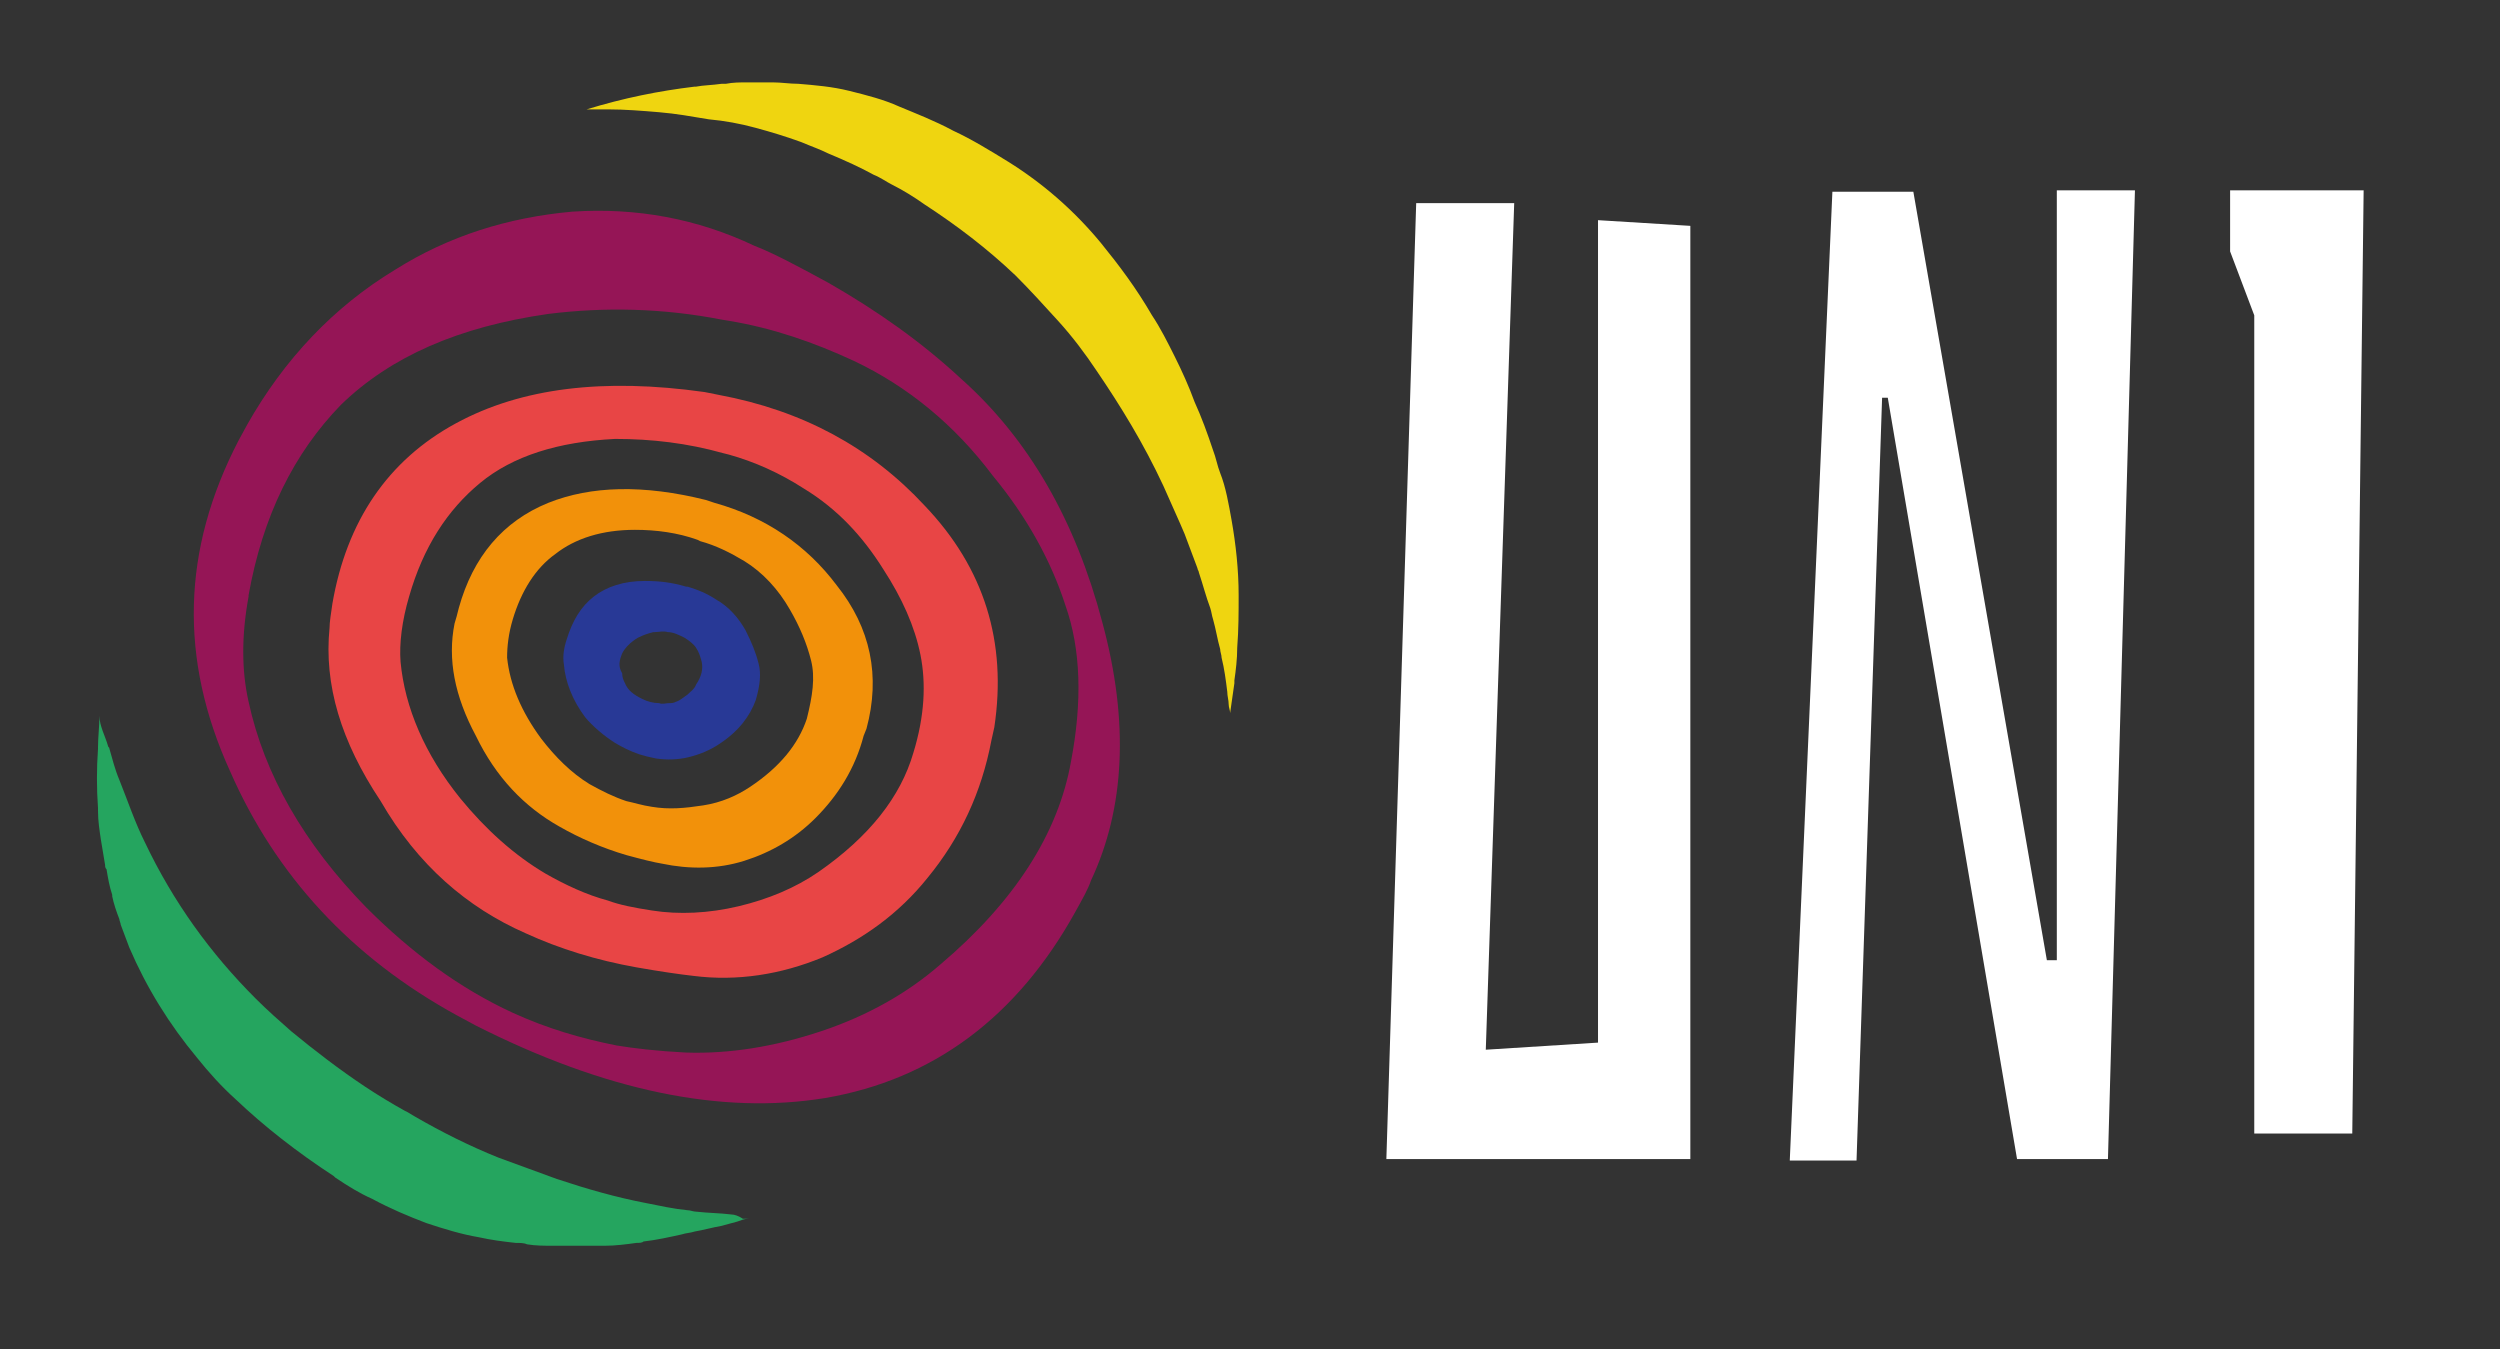 <svg id="logo" xmlns="http://www.w3.org/2000/svg" viewBox="0 0 176 95">
  <rect x="0" y="0" width="176" height="95" fill="#333333" stroke="none"/>
  <path fill="#fff" d="M112.5 73.4V15.5l6.5.4v65.7H97.6l2.1-67.3h6.9l-2 59.6 7.9-.5zM132.9 28h-.4l-1.8 53.7H126l3-68.2h5.7l9.4 54.1h.7V13.4h5.5l-1.9 68.2H142L132.9 28zm25.8-5.8l-1.7-4.5v-4.3h9.4l-.8 66.4h-6.9V22.2z" id="uni"/>
  <g id="colores">
    <path id="violeta" fill="#951556" d="M17.4 29.9l-.6 1.1c-4 7.7-4.2 15.4-.6 23.3 3.2 7.3 8.5 13.1 16 17.2l1.3.7c9.1 4.6 17.3 6.3 24.6 5.1 7.6-1.3 13.5-5.7 17.6-13.1.5-.9.9-1.6 1.1-2.2 2.4-5.1 2.7-11.2.8-18.2-1.9-7.2-5.2-12.9-9.9-17.1-2.8-2.6-5.9-4.8-9.4-6.8-2.2-1.2-3.9-2.1-5.2-2.6-4-1.9-8.3-2.7-12.8-2.4-4.5.4-8.7 1.7-12.5 4.1-4.3 2.6-7.8 6.3-10.4 10.9zm21.2-7.8c4-.5 8.1-.4 12.2.4l.6.1c3 .5 5.9 1.5 8.7 2.8 3.8 1.8 7.1 4.5 9.8 8.1 2.4 2.9 4.1 6 5.1 9.1 1.1 3.1 1.2 6.8.4 11-.9 5.1-4 9.9-9.2 14.3-2.3 2-5.1 3.6-8.4 4.7-3.3 1.1-6.5 1.6-9.5 1.5-2-.1-3.7-.3-4.9-.5-2.5-.5-4.9-1.2-7.3-2.3-3.7-1.7-7.1-4.2-10.3-7.4-4.4-4.5-7.2-9.4-8.3-14.5-.5-2.2-.5-4.7 0-7.4v-.1c1-5.6 3.2-10 6.5-13.4 3.5-3.4 8.3-5.5 14.6-6.4z"/>
    <path id="rojo" fill="#E84545" d="M37 65.7c2.4 1.1 5 1.9 7.8 2.4 1.7.3 3.1.5 4 .6 3.1.4 6.2-.1 9.1-1.3 2.9-1.3 5.4-3.1 7.4-5.6 2.3-2.8 3.8-6 4.5-9.7l.2-.9c.9-6-.7-11.2-4.9-15.6-3.8-4.1-8.6-6.7-14.5-7.8l-1-.2c-7.1-1-12.9-.3-17.5 2.2-4.8 2.6-7.7 6.9-8.7 12.7-.1.7-.2 1.3-.2 1.7-.4 4 .8 8 3.6 12.2 2.6 4.5 6.1 7.5 10.2 9.3zM28.8 42c1-3.5 2.7-6.1 5-8 2.3-1.9 5.5-2.9 9.5-3.1 2.6 0 5.1.3 7.6 1l.4.1c1.8.5 3.6 1.3 5.3 2.4 2.3 1.4 4.1 3.3 5.6 5.7 1.3 2 2.2 4 2.6 6s.3 4.3-.5 6.9c-.9 3.1-3.1 5.9-6.7 8.4-1.6 1.1-3.5 1.9-5.6 2.4-2.1.5-4.2.6-6.1.3-1.3-.2-2.3-.4-3.1-.7-1.5-.4-3-1.1-4.4-1.9-2.2-1.3-4.2-3.1-6-5.3-2.5-3.1-3.9-6.4-4.2-9.6-.1-1.3.1-2.9.6-4.6z"/>
    <path id="naranja" fill="#F2910A" d="M39.4 58.2c1.4.8 3 1.5 4.7 2 1.1.3 1.9.5 2.5.6 1.9.4 3.9.4 5.8-.2s3.6-1.6 5-3c1.6-1.6 2.8-3.5 3.4-5.8l.2-.5c1-3.7.3-7.1-2.1-10.1-2.1-2.8-5-4.8-8.6-5.8l-.6-.2c-4.4-1.1-8.1-1-11.1.2-3.2 1.3-5.3 3.8-6.3 7.4-.1.4-.2.8-.3 1.1-.5 2.5 0 5.1 1.5 7.9 1.4 2.9 3.4 5 5.9 6.4zm-3.3-14.6c.6-2 1.6-3.6 3-4.6 1.4-1.1 3.3-1.7 5.6-1.7 1.5 0 3 .2 4.4.7l.2.1c1.1.3 2.1.8 3.1 1.4 1.3.8 2.4 2 3.2 3.4.7 1.2 1.2 2.4 1.5 3.6s.1 2.5-.3 4.1c-.6 1.8-1.9 3.4-4 4.8-.9.6-2 1.1-3.3 1.3s-2.4.3-3.6.1c-.7-.1-1.3-.3-1.8-.4-.9-.3-1.7-.7-2.6-1.2-1.3-.8-2.4-1.9-3.4-3.2-1.4-1.9-2.2-3.8-2.4-5.7 0-.8.1-1.7.4-2.7z"/>
    <path id="verde" fill="#25A55F" d="M51.5 85.5c-.8-.1-1.6-.1-2.5-.2-.2 0-.4-.1-.6-.1-1-.1-1.9-.3-2.9-.5-2.1-.4-4.2-1-6.3-1.7-1.4-.5-2.7-1-4.1-1.5-2-.8-4-1.8-5.9-2.9l-.5-.3-.2-.1c-.9-.5-1.9-1.1-2.8-1.7-1.8-1.2-3.5-2.5-5.2-3.9-.8-.7-1.7-1.5-2.5-2.3-3.2-3.2-5.8-6.8-7.8-11-.7-1.4-1.2-2.9-1.8-4.4-.3-.7-.5-1.5-.7-2.2 0-.1-.1-.1-.1-.2-.2-.7-.6-1.4-.6-2.1 0 .7-.1 1.5-.1 2.2v.1c-.1 1.4-.1 2.8 0 4.2v.2c0 .7.1 1.3.2 2l.3 1.8c0 .1 0 .2.1.3.1.6.2 1.2.4 1.8v.1c.1.5.3 1.1.5 1.6 0 .1.1.3.1.4.2.5.4 1.1.6 1.6 1.2 2.8 2.8 5.4 4.8 7.8.8 1 1.7 2 2.7 2.9 2 1.9 4.3 3.7 6.9 5.4l.1.1c.9.6 1.7 1.1 2.6 1.5 1.3.7 2.5 1.2 3.8 1.7 1.2.4 2.5.8 3.7 1 .9.2 1.7.3 2.6.4.3 0 .6 0 .8.1.6.1 1.2.1 1.8.1h3.7c.7 0 1.5-.1 2.2-.2.2 0 .4 0 .5-.1.9-.1 1.8-.3 2.7-.5.3-.1.6-.1.9-.2.6-.1 1.3-.3 1.9-.4.4-.1.7-.2 1.1-.3.3-.1.5-.2.8-.2h-.4c-.3-.2-.6-.3-.8-.3z"/>
    <path id="amarillo" fill="#EFD510" d="M42.8 7.7c1.2 0 2.4.1 3.6.2 1.2.1 2.3.3 3.5.5 1.1.1 2.2.3 3.3.6 1.1.3 2.1.6 3.2 1 .7.3 1.3.5 1.9.8 1.2.5 2.3 1 3.2 1.5.5.2.9.5 1.3.7.8.4 1.6.9 2.3 1.4 2.3 1.5 4.4 3.1 6.4 5 1 1 2 2.1 3 3.2s1.9 2.3 2.7 3.5c1.7 2.5 3.3 5.1 4.7 8.1l1.2 2.7c.1.2.2.5.3.7l.9 2.4c0 .1.1.2.1.3.3.9.5 1.7.8 2.5.1.3.1.5.2.8.2.7.3 1.4.5 2.1 0 .2.1.4.1.6.2.8.3 1.6.4 2.4 0 .3.1.6.1.9 0 .2.1.4.1.6l.3-2.1v-.2c.1-.7.2-1.5.2-2.3.1-1.3.1-2.5.1-3.7 0-1.8-.2-3.6-.5-5.3-.2-1.1-.4-2.3-.8-3.3-.2-.5-.3-1.1-.5-1.6-.4-1.2-.8-2.3-1.3-3.4-.4-1.1-.9-2.2-1.4-3.2-.5-1-1-2-1.6-2.9-1.1-1.9-2.3-3.5-3.6-5.1-1.9-2.3-4.1-4.2-6.5-5.7-1.3-.8-2.6-1.6-3.9-2.2-1.3-.7-2.6-1.2-3.8-1.7-1.1-.5-2.3-.8-3.5-1.1-1.2-.3-2.4-.4-3.6-.5-.6 0-1.2-.1-1.8-.1h-1.8c-.5 0-1 0-1.5.1h-.3c-.7.1-1.3.1-1.8.2h-.1c-2.5.3-5 .8-7.6 1.6h1.5z"/>
    <path id="azul" fill="#283996" d="M43.3 52.3c.5.3 1.1.6 1.7.8.3.1.7.2 1.2.3.7.1 1.5.1 2.3-.1s1.5-.5 2.1-.9c1.4-.9 2.2-2 2.6-3.1.3-1 .4-1.9.2-2.6-.2-.8-.5-1.5-.9-2.3-.5-.9-1.2-1.7-2.1-2.2-.6-.4-1.3-.7-2-.9h-.1c-1-.3-1.9-.4-2.9-.4-1.5 0-2.7.4-3.6 1.1-.9.7-1.5 1.7-1.9 3-.2.6-.3 1.2-.2 1.8.1 1.2.6 2.5 1.5 3.7.5.6 1.3 1.3 2.1 1.8zm.5-6.3c.2-.4.6-.8 1.1-1.1.4-.2.7-.3 1.1-.4h.1c.3 0 .6-.1.9 0 .4 0 .8.2 1.2.4.3.2.6.4.8.7s.3.6.4 1c.1.5 0 1-.4 1.6-.1.3-.4.5-.6.7-.3.2-.5.4-.8.5-.2.1-.3.1-.5.1s-.5.1-.7 0c-.4 0-.8-.1-1.2-.3-.6-.3-1-.6-1.2-1.1-.1-.2-.2-.4-.2-.7-.3-.5-.2-.9 0-1.4z"/>
  </g>
</svg>
